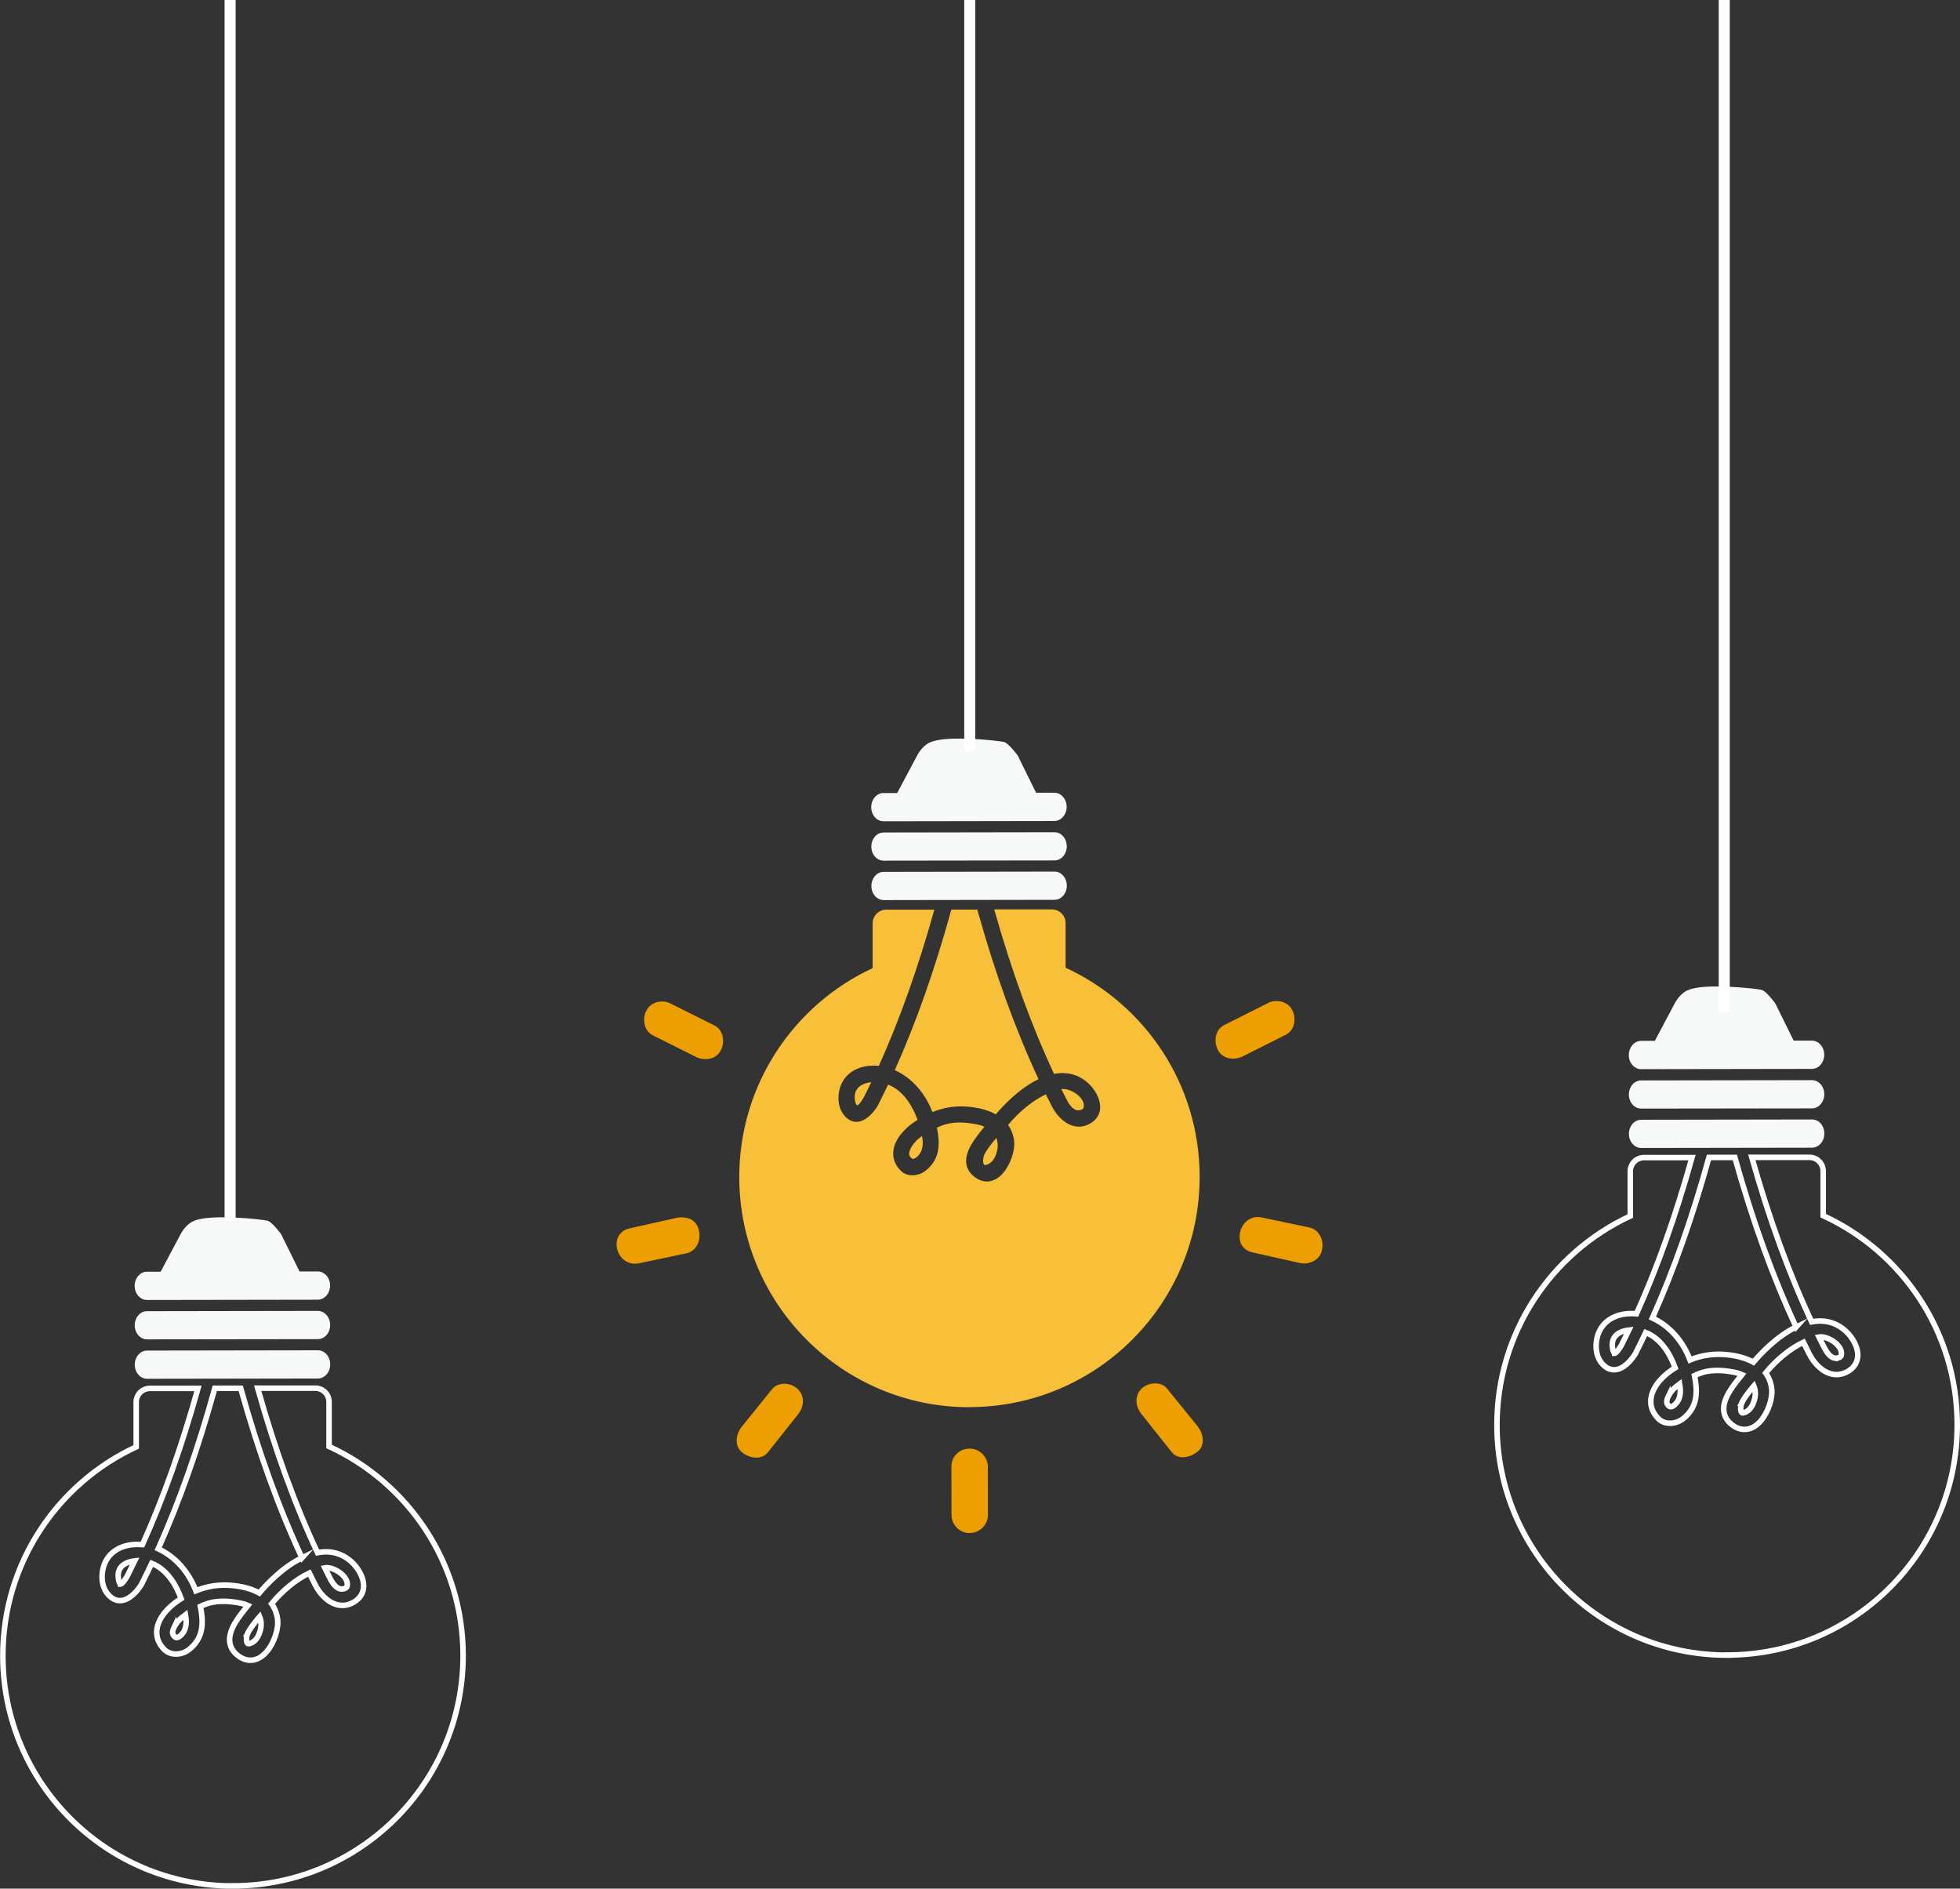<?xml version="1.0" encoding="UTF-8"?><svg id="Layer_2" xmlns="http://www.w3.org/2000/svg" viewBox="0 0 355.01 342.02"><rect x="0" y="0" width="355.01" height="342.02" fill="#333333" stroke="none"/><defs><style>.cls-1{fill:#ed9e00;}.cls-1,.cls-2,.cls-3,.cls-4{stroke-width:0px;}.cls-5{fill:none;stroke:#fff;stroke-miterlimit:10;}.cls-2{fill:#f7f8f8;}.cls-3{fill:#f8bf39;}.cls-4{fill:#fff;}</style></defs><g id="Capa_1"><path class="cls-2" d="M160.04,155.86l30.95-.04c1.23,0,2.23-1.14,2.23-2.56,0-1.41-1.01-2.55-2.23-2.55l-30.95.05c-1.23,0-2.22,1.15-2.22,2.55,0,1.41,1,2.55,2.22,2.55Z"/><path class="cls-2" d="M160.02,148.73l30.95-.05c1.23,0,2.23-1.16,2.23-2.56,0-1.41-1-2.56-2.23-2.56h-3.31s-3.34-6.77-3.34-6.77c0,0-1.61-2.18-2.44-2.41-.82-.24-10.35-1.29-13.3.02,0,0-1.44.41-2.56,2.6-.87,1.66-2.69,5.08-3.51,6.61h-2.49c-1.23,0-2.22,1.16-2.22,2.57,0,1.4,1,2.55,2.23,2.55Z"/><path class="cls-2" d="M160.05,163l30.95-.05c1.23,0,2.23-1.15,2.23-2.56,0-1.41-1-2.56-2.23-2.55l-30.95.05c-1.23,0-2.22,1.15-2.22,2.56,0,1.41,1,2.55,2.22,2.55Z"/><path class="cls-1" d="M118.27,187.51c2.61,1.3,5.22,2.6,7.82,3.9,1.52.76,3.64.46,4.47-1.21,0-.01.01-.03.02-.04.76-1.52.46-3.64-1.2-4.47-2.61-1.3-5.22-2.6-7.82-3.9-1.47-.85-3.68-.4-4.47,1.2-.32.56-.46,1.23-.41,1.88.04,1.08.54,2.11,1.59,2.64Z"/><path class="cls-1" d="M220.6,190.15c.84,1.67,2.97,1.92,4.48,1.16,2.61-1.31,5.21-2.61,7.81-3.92,1.05-.53,1.53-1.56,1.57-2.63.04-.66-.1-1.34-.43-1.89-.8-1.6-3.03-2.01-4.48-1.16-2.61,1.31-5.21,2.61-7.81,3.92-1.67.84-1.92,2.98-1.16,4.48,0,.02.02.03.02.04Z"/><path class="cls-1" d="M115.77,228.77c2.85-.6,5.7-1.2,8.55-1.8.8-.17,1.42-.65,1.82-1.28.21-.3.35-.64.43-.99.15-.57.18-1.17.05-1.74,0-.03-.02-.07-.02-.11-.35-1.6-1.51-2.32-2.76-2.36-.38-.06-.81-.04-1.26.05-2.84.64-5.69,1.27-8.53,1.91-4.13.92-2.41,7.18,1.7,6.32Z"/><path class="cls-1" d="M224.59,223.29c-.29,1.5.36,3.11,2.3,3.52,2.84.64,5.69,1.27,8.53,1.91,1.67.38,3.63-.5,4.02-2.3,0-.04.02-.07.02-.11.36-1.66-.48-3.64-2.3-4.02-2.85-.6-5.7-1.2-8.55-1.8-2.2-.49-3.71,1.08-4.02,2.8Z"/><path class="cls-1" d="M134.38,262.98s.05.04.07.06c1.27,1.02,3.44,1.46,4.63-.03,1.81-2.28,3.63-4.56,5.44-6.84,1.11-1.39,1.34-3.28-.03-4.63-.07-.07-.15-.14-.24-.21-1.23-.98-3.34-1.07-4.4.23-1.83,2.27-3.66,4.53-5.49,6.8-1.03,1.27-1.46,3.43.03,4.63Z"/><path class="cls-1" d="M206.78,256.12c1.81,2.28,3.63,4.56,5.44,6.84,1.2,1.51,3.38.98,4.63-.03.02-.02.04-.04.07-.05,1.5-1.2.99-3.38-.03-4.63-1.84-2.26-3.67-4.52-5.51-6.79-.6-.75-1.57-1.02-2.51-.92-.8.08-1.59.42-2.12.96-.54.55-.82,1.18-.89,1.82-.11.97.25,1.98.93,2.81Z"/><path class="cls-1" d="M175.6,277.62s.03,0,.05,0c1.77,0,3.29-1.46,3.29-3.25,0-2.91,0-5.83-.01-8.74,0-1.77-1.47-3.29-3.26-3.29-.02,0-.03,0-.05,0-.93,0-1.66.32-2.18.81-.66.52-1.11,1.34-1.11,2.44,0,2.92,0,5.83.01,8.74,0,1.78,1.46,3.3,3.25,3.3Z"/><path class="cls-3" d="M164.96,207.94c-.31.63-.37,1.12-.17,1.44.19.32.4.48.6.48.46,0,1.09-.63,1.39-1.23.45-.88.4-1.98.23-2.92-.98.71-1.67,1.46-2.05,2.24Z"/><path class="cls-3" d="M178.26,209.18c-.21.46-.28,1.33-.05,1.69.04.07.09.11.21.11.09,0,.24-.02.47-.12.57-.24,1.06-.75,1.36-1.42.55-1.22.61-2.39.2-3.36-.08.09-.16.19-.23.28-.73.9-1.5,1.82-1.97,2.82Z"/><path class="cls-3" d="M188.11,195.43c-4.2-9.02-7.84-19.07-11.1-30.71h-4.69c-3.03,10.94-6.38,20.46-10.25,29.07,3.08,1.43,5.48,4.1,6.82,7.6,2.12-.87,4.29-1.18,6.61-.96,1.94.19,3.57.65,4.87,1.37,1.24-1.48,4.2-4.67,7.75-6.38Z"/><path class="cls-3" d="M195.14,201.06c.06,0,.14.01.2.01.39,0,.84-.15.93-.49.17-.67-.16-1.29-.47-1.68-.76-.97-2.18-1.71-3.3-1.7-.09,0-.18,0-.27.02.25.51.51,1.02.77,1.53.52,1.07,1.18,2.17,2.14,2.32Z"/><path class="cls-3" d="M155.23,200.18h.01c.1,0,.42-.13,1.14-1.31l.06-.1c.45-.9.9-1.81,1.37-2.79-1.02.11-1.87.46-2.39,1.02-.45.48-.65,1.12-.6,1.9.06.88.29,1.21.41,1.27Z"/><path class="cls-3" d="M175.66,254.82c23.02-.04,41.66-18.73,41.63-41.75-.02-16.79-9.97-31.23-24.28-37.82v-8.1c-.01-1.36-1.12-2.46-2.48-2.46h-10.45c3.2,11.32,6.76,21.07,10.84,29.79,2.35-.45,4.43.11,6.15,1.65,1.19,1.07,2.33,2.92,2.19,4.65-.09,1.07-.65,1.96-1.63,2.58-.7.44-1.44.67-2.2.67-2.31,0-4.14-2.08-5.01-3.87-.33-.66-.66-1.32-.99-1.99-2.39,1.15-4.84,3.13-6.84,5.56.57.8.94,1.72,1.08,2.76.25,1.77-.63,4.39-2,5.96-1.47,1.69-3.35,1.99-5.04.77-.93-.68-1.48-1.52-1.61-2.51-.3-2.27,1.68-4.68,3.11-6.44.07-.08.13-.15.19-.23-.4-.18-.85-.32-1.32-.41-2.51-.52-4.75-.46-6.4.2-.3.12-.6.24-.9.38.12.62.22,1.22.27,1.81.25,2.59-.46,4.48-2.25,5.94-.69.56-1.58.88-2.46.88-.86,0-1.61-.3-2.16-.88-.98-1.02-1.41-2.16-1.3-3.43.23-2.51,2.53-4.43,3.51-5.13.29-.21.58-.41.89-.6-.76-2.1-2.35-5.21-5.34-6.39-.61,1.29-1.23,2.56-1.86,3.8-.04.09-.1.17-.15.25-.54.83-1.96,2.69-3.72,2.7-.64,0-1.24-.24-1.79-.72-1.68-1.48-1.74-3.98-1.07-5.81.84-2.28,3.08-3.65,5.99-3.65.3,0,.61.01.92.04,3.77-8.35,7.07-17.62,10.06-28.29h-8.72c-1.37.02-2.46,1.12-2.46,2.49v8.1c-14.27,6.63-24.18,21.1-24.16,37.89.04,23.03,18.73,41.67,41.75,41.63Z"/><path class="cls-2" d="M297.25,200.76l30.95-.04c1.23,0,2.23-1.14,2.23-2.56,0-1.41-1.01-2.55-2.23-2.55l-30.95.05c-1.23,0-2.22,1.15-2.22,2.55,0,1.41,1,2.55,2.23,2.55Z"/><path class="cls-2" d="M297.24,193.62l30.95-.05c1.23,0,2.23-1.16,2.23-2.56,0-1.41-1-2.56-2.23-2.56h-3.31s-3.34-6.77-3.34-6.77c0,0-1.61-2.18-2.44-2.41-.82-.24-10.35-1.29-13.3.02,0,0-1.44.41-2.56,2.6-.87,1.66-2.69,5.08-3.51,6.61h-2.49c-1.23,0-2.22,1.16-2.22,2.57,0,1.4,1,2.55,2.23,2.55Z"/><path class="cls-2" d="M297.26,207.89l30.95-.05c1.23,0,2.23-1.15,2.23-2.56,0-1.41-1-2.56-2.23-2.55l-30.95.05c-1.23,0-2.22,1.15-2.22,2.56,0,1.41,1,2.55,2.23,2.55Z"/><path class="cls-5" d="M302.18,252.84c-.31.63-.37,1.12-.17,1.44.19.32.4.48.6.48.46,0,1.09-.63,1.39-1.23.45-.88.4-1.98.23-2.92-.98.71-1.67,1.46-2.05,2.24Z"/><path class="cls-5" d="M315.48,254.07c-.21.46-.28,1.33-.05,1.69.04.07.09.11.21.11.09,0,.24-.02.47-.12.57-.24,1.06-.75,1.36-1.42.55-1.22.61-2.39.2-3.36-.08.09-.16.19-.23.28-.73.9-1.49,1.82-1.97,2.82Z"/><path class="cls-5" d="M325.33,240.32c-4.2-9.02-7.84-19.07-11.1-30.71h-4.69c-3.03,10.94-6.39,20.46-10.25,29.07,3.08,1.43,5.48,4.1,6.82,7.6,2.12-.87,4.29-1.18,6.61-.96,1.94.19,3.57.65,4.87,1.37,1.24-1.48,4.2-4.67,7.75-6.38Z"/><path class="cls-5" d="M332.36,245.95c.06,0,.14.01.2.01.39,0,.84-.15.93-.49.17-.67-.16-1.29-.47-1.68-.76-.97-2.18-1.71-3.3-1.7-.09,0-.18,0-.27.02.25.51.51,1.02.77,1.53.52,1.07,1.18,2.17,2.14,2.32Z"/><path class="cls-5" d="M292.45,245.07h.01c.1,0,.42-.13,1.14-1.31l.06-.1c.45-.9.9-1.81,1.37-2.79-1.02.11-1.87.46-2.39,1.02-.45.48-.65,1.12-.6,1.9.06.88.29,1.21.41,1.27Z"/><path class="cls-5" d="M312.88,299.72c23.02-.04,41.66-18.73,41.63-41.75-.02-16.79-9.97-31.23-24.28-37.82v-8.1c-.02-1.36-1.12-2.46-2.48-2.46h-10.45c3.2,11.32,6.76,21.07,10.84,29.79,2.35-.45,4.43.11,6.15,1.65,1.19,1.07,2.33,2.92,2.19,4.65-.09,1.07-.65,1.96-1.63,2.58-.7.44-1.44.67-2.2.67-2.31,0-4.14-2.08-5.01-3.87-.33-.66-.67-1.32-.99-1.99-2.39,1.15-4.84,3.13-6.84,5.56.57.8.94,1.72,1.08,2.76.25,1.77-.63,4.39-2,5.96-1.47,1.69-3.35,1.99-5.04.77-.93-.68-1.48-1.52-1.61-2.51-.3-2.27,1.67-4.68,3.11-6.44.07-.08.13-.15.19-.23-.4-.18-.85-.32-1.32-.41-2.51-.52-4.75-.46-6.4.2-.3.12-.61.24-.9.38.12.62.22,1.22.27,1.81.25,2.59-.46,4.48-2.25,5.94-.69.56-1.58.89-2.46.88-.86,0-1.61-.3-2.16-.88-.98-1.02-1.41-2.16-1.3-3.43.23-2.51,2.53-4.43,3.51-5.13.29-.21.58-.41.89-.6-.76-2.1-2.35-5.21-5.33-6.39-.61,1.29-1.23,2.56-1.86,3.8-.04.09-.1.17-.15.25-.55.83-1.96,2.69-3.72,2.7-.64,0-1.24-.24-1.79-.72-1.68-1.48-1.74-3.98-1.07-5.81.84-2.28,3.08-3.65,5.99-3.65.3,0,.61.01.92.04,3.77-8.35,7.07-17.62,10.06-28.29h-8.72c-1.36.02-2.46,1.12-2.46,2.49v8.1c-14.27,6.63-24.18,21.1-24.15,37.89.03,23.03,18.73,41.66,41.75,41.63Z"/><path class="cls-2" d="M26.62,242.55l30.95-.04c1.23,0,2.23-1.14,2.23-2.56,0-1.41-1-2.55-2.23-2.55l-30.95.05c-1.23,0-2.22,1.15-2.22,2.55,0,1.41,1,2.55,2.22,2.55Z"/><path class="cls-2" d="M26.61,235.42l30.95-.05c1.23,0,2.23-1.16,2.23-2.56,0-1.41-1-2.56-2.23-2.56h-3.31s-3.34-6.77-3.34-6.77c0,0-1.61-2.18-2.44-2.41-.82-.24-10.35-1.29-13.3.02,0,0-1.44.41-2.56,2.6-.87,1.66-2.69,5.08-3.51,6.61h-2.49c-1.22,0-2.22,1.16-2.22,2.57,0,1.4,1,2.55,2.22,2.55Z"/><path class="cls-2" d="M26.63,249.69l30.95-.05c1.23,0,2.23-1.15,2.23-2.56,0-1.41-1-2.56-2.23-2.55l-30.95.05c-1.23,0-2.22,1.15-2.22,2.56,0,1.41,1,2.55,2.23,2.55Z"/><path class="cls-5" d="M31.55,294.64c-.31.63-.37,1.12-.17,1.44.19.32.4.48.6.48.46,0,1.09-.64,1.39-1.23.44-.88.4-1.98.23-2.92-.98.7-1.67,1.46-2.05,2.24Z"/><path class="cls-5" d="M44.84,295.87c-.21.46-.28,1.33-.05,1.69.04.07.09.11.21.11.09,0,.24-.02.47-.12.57-.24,1.06-.75,1.36-1.42.55-1.22.61-2.39.2-3.36-.08.09-.16.19-.24.28-.73.9-1.49,1.82-1.97,2.82Z"/><path class="cls-5" d="M54.7,282.12c-4.2-9.02-7.84-19.08-11.1-30.71h-4.69c-3.03,10.94-6.39,20.46-10.25,29.07,3.08,1.43,5.48,4.11,6.82,7.6,2.12-.87,4.29-1.18,6.61-.96,1.94.19,3.57.65,4.87,1.37,1.24-1.48,4.2-4.67,7.75-6.38Z"/><path class="cls-5" d="M61.73,287.75c.06,0,.14.01.2.01.39,0,.84-.15.93-.49.17-.67-.17-1.29-.47-1.68-.76-.97-2.18-1.71-3.3-1.7-.09,0-.18,0-.27.02.25.51.5,1.02.76,1.53.52,1.07,1.18,2.17,2.14,2.32Z"/><path class="cls-5" d="M21.82,286.87h.01c.1,0,.42-.13,1.14-1.31l.06-.1c.45-.89.9-1.81,1.37-2.79-1.02.11-1.87.46-2.39,1.02-.45.48-.65,1.12-.6,1.9.06.88.29,1.21.41,1.27Z"/><path class="cls-5" d="M42.25,341.52c23.02-.04,41.66-18.73,41.63-41.75-.02-16.79-9.97-31.23-24.28-37.82v-8.1c-.01-1.36-1.12-2.46-2.48-2.46h-10.45c3.2,11.32,6.75,21.07,10.84,29.79,2.35-.45,4.43.11,6.15,1.65,1.19,1.07,2.33,2.92,2.19,4.65-.09,1.07-.65,1.96-1.63,2.58-.7.44-1.44.67-2.19.67-2.31,0-4.14-2.08-5.01-3.87-.33-.66-.67-1.32-.99-1.99-2.39,1.14-4.84,3.13-6.84,5.56.57.8.94,1.72,1.08,2.76.25,1.77-.63,4.39-2,5.96-1.47,1.69-3.35,1.99-5.04.77-.93-.68-1.48-1.52-1.61-2.51-.3-2.27,1.68-4.68,3.11-6.44.07-.08.13-.15.19-.23-.4-.18-.85-.32-1.32-.41-2.51-.52-4.75-.45-6.4.2-.31.12-.61.24-.9.38.12.61.22,1.22.27,1.81.25,2.59-.46,4.48-2.25,5.94-.69.56-1.58.89-2.46.88-.86,0-1.61-.3-2.16-.88-.98-1.02-1.41-2.17-1.3-3.42.23-2.51,2.53-4.43,3.52-5.14.29-.2.58-.41.89-.6-.75-2.1-2.35-5.21-5.33-6.39-.61,1.29-1.23,2.56-1.85,3.8-.04.09-.1.17-.16.25-.54.83-1.97,2.69-3.72,2.7-.64,0-1.24-.24-1.79-.72-1.68-1.48-1.75-3.98-1.07-5.81.84-2.28,3.08-3.64,5.99-3.65.31,0,.61.02.92.04,3.77-8.35,7.07-17.62,10.06-28.29h-8.72c-1.37.02-2.47,1.12-2.47,2.49v8.1c-14.27,6.63-24.18,21.1-24.15,37.89.03,23.02,18.73,41.66,41.75,41.63Z"/><rect class="cls-4" x="40.68" width="2" height="221.07"/><rect class="cls-4" x="311.31" width="2" height="183.26"/><rect class="cls-4" x="174.65" width="2" height="136.07"/></g></svg>